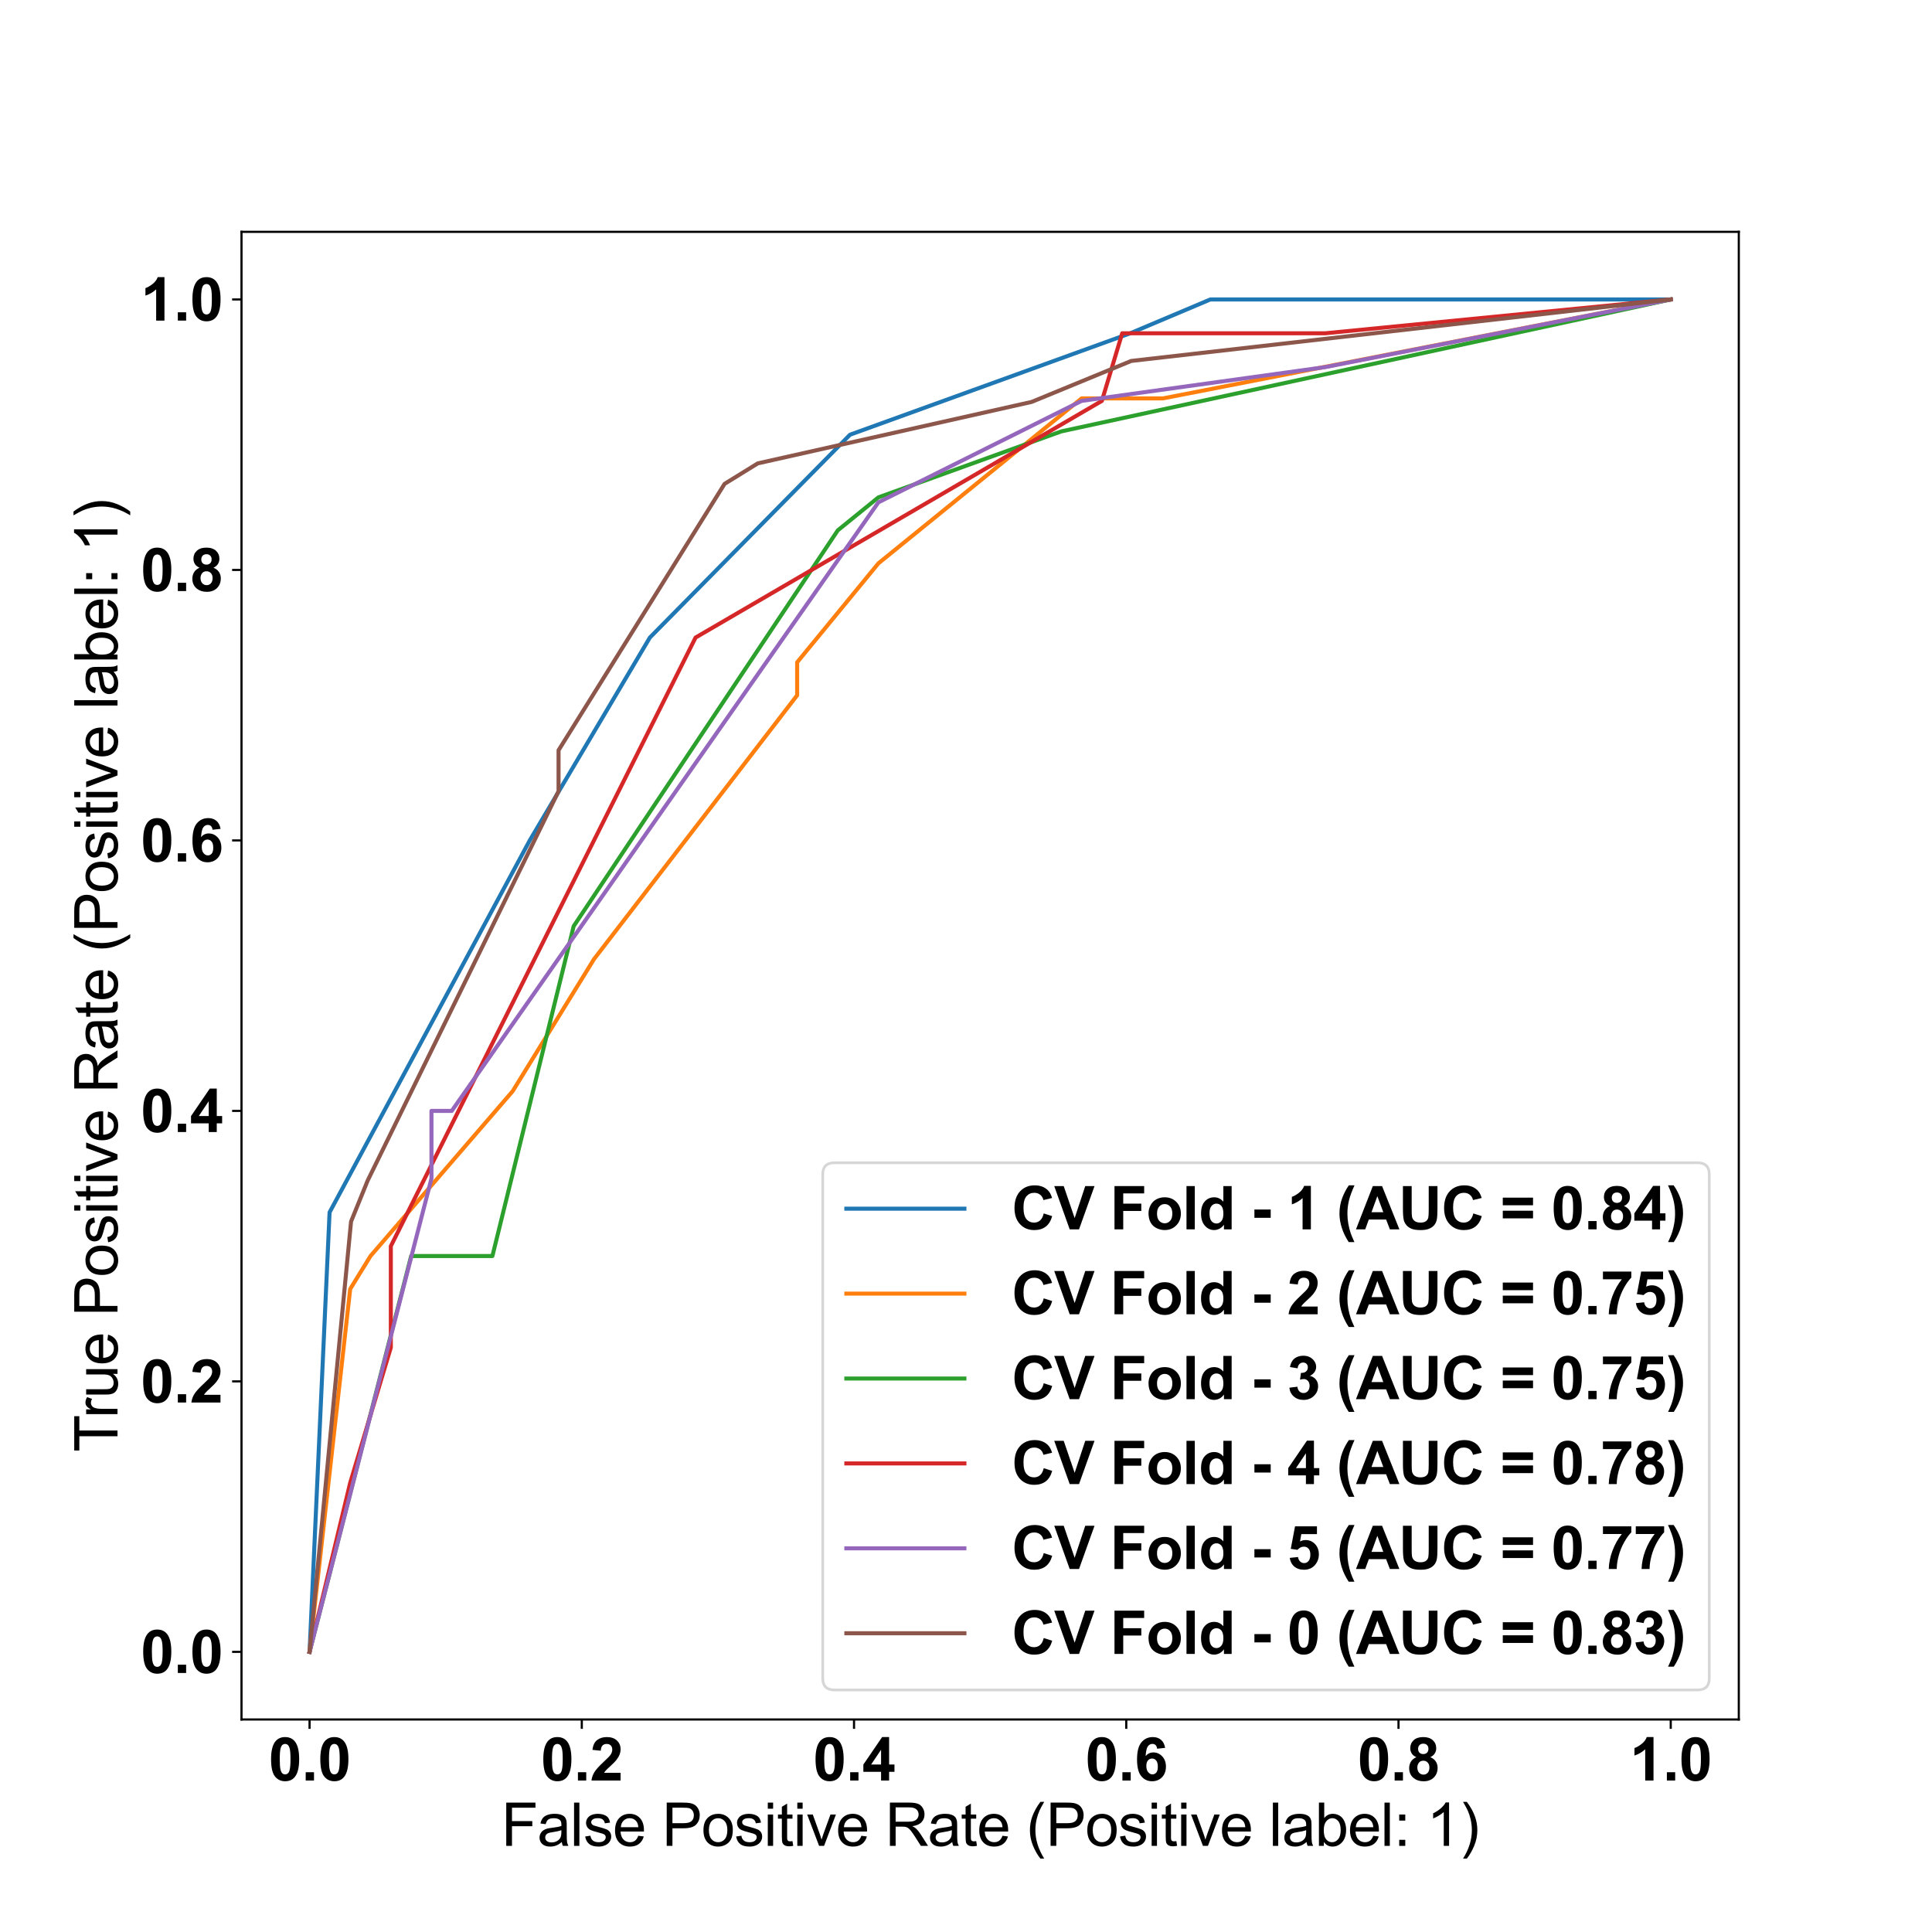 <?xml version="1.0" encoding="utf-8" standalone="no"?>
<!DOCTYPE svg PUBLIC "-//W3C//DTD SVG 1.1//EN"
  "http://www.w3.org/Graphics/SVG/1.1/DTD/svg11.dtd">
<svg xmlns:xlink="http://www.w3.org/1999/xlink" width="720pt" height="720pt" viewBox="0 0 720 720" xmlns="http://www.w3.org/2000/svg" version="1.1">
 <defs>
  <style type="text/css">*{stroke-linejoin: round; stroke-linecap: butt}</style>
 </defs>
 <g id="figure_1">
  <g id="patch_1">
   <path d="M 0 720 
L 720 720 
L 720 0 
L 0 0 
z
" style="fill: #ffffff"/>
  </g>
  <g id="axes_1">
   <g id="patch_2">
    <path d="M 90 640.8 
L 648 640.8 
L 648 86.4 
L 90 86.4 
z
" style="fill: #ffffff"/>
   </g>
   <g id="matplotlib.axis_1">
    <g id="xtick_1">
     <g id="line2d_1">
      <defs>
       <path id="m30ee2d2b7d" d="M 0 0 
L 0 3.5 
" style="stroke: #000000; stroke-width: 0.8"/>
      </defs>
      <g>
       <use xlink:href="#m30ee2d2b7d" x="115.364" y="640.8" style="stroke: #000000; stroke-width: 0.8"/>
      </g>
     </g>
     <g id="text_1">
      <!-- 0.0 -->
      <g transform="translate(100.074 663.547) scale(0.22 -0.22)">
       <defs>
        <path id="Arial-BoldMT-30" d="M 1756 4600 
Q 2422 4600 2797 4125 
Q 3244 3563 3244 2259 
Q 3244 959 2794 391 
Q 2422 -78 1756 -78 
Q 1088 -78 678 436 
Q 269 950 269 2269 
Q 269 3563 719 4131 
Q 1091 4600 1756 4600 
z
M 1756 3872 
Q 1597 3872 1472 3770 
Q 1347 3669 1278 3406 
Q 1188 3066 1188 2259 
Q 1188 1453 1269 1151 
Q 1350 850 1473 750 
Q 1597 650 1756 650 
Q 1916 650 2041 751 
Q 2166 853 2234 1116 
Q 2325 1453 2325 2259 
Q 2325 3066 2244 3367 
Q 2163 3669 2039 3770 
Q 1916 3872 1756 3872 
z
" transform="scale(0.016)"/>
        <path id="Arial-BoldMT-2e" d="M 459 0 
L 459 878 
L 1338 878 
L 1338 0 
L 459 0 
z
" transform="scale(0.016)"/>
       </defs>
       <use xlink:href="#Arial-BoldMT-30"/>
       <use xlink:href="#Arial-BoldMT-2e" x="55.615"/>
       <use xlink:href="#Arial-BoldMT-30" x="83.398"/>
      </g>
     </g>
    </g>
    <g id="xtick_2">
     <g id="line2d_2">
      <g>
       <use xlink:href="#m30ee2d2b7d" x="216.818" y="640.8" style="stroke: #000000; stroke-width: 0.8"/>
      </g>
     </g>
     <g id="text_2">
      <!-- 0.2 -->
      <g transform="translate(201.528 663.547) scale(0.22 -0.22)">
       <defs>
        <path id="Arial-BoldMT-32" d="M 3238 816 
L 3238 0 
L 159 0 
Q 209 463 459 877 
Q 709 1291 1447 1975 
Q 2041 2528 2175 2725 
Q 2356 2997 2356 3263 
Q 2356 3556 2198 3714 
Q 2041 3872 1763 3872 
Q 1488 3872 1325 3706 
Q 1163 3541 1138 3156 
L 263 3244 
Q 341 3969 753 4284 
Q 1166 4600 1784 4600 
Q 2463 4600 2850 4234 
Q 3238 3869 3238 3325 
Q 3238 3016 3127 2736 
Q 3016 2456 2775 2150 
Q 2616 1947 2200 1565 
Q 1784 1184 1673 1059 
Q 1563 934 1494 816 
L 3238 816 
z
" transform="scale(0.016)"/>
       </defs>
       <use xlink:href="#Arial-BoldMT-30"/>
       <use xlink:href="#Arial-BoldMT-2e" x="55.615"/>
       <use xlink:href="#Arial-BoldMT-32" x="83.398"/>
      </g>
     </g>
    </g>
    <g id="xtick_3">
     <g id="line2d_3">
      <g>
       <use xlink:href="#m30ee2d2b7d" x="318.273" y="640.8" style="stroke: #000000; stroke-width: 0.8"/>
      </g>
     </g>
     <g id="text_3">
      <!-- 0.4 -->
      <g transform="translate(302.983 663.547) scale(0.22 -0.22)">
       <defs>
        <path id="Arial-BoldMT-34" d="M 1994 0 
L 1994 922 
L 119 922 
L 119 1691 
L 2106 4600 
L 2844 4600 
L 2844 1694 
L 3413 1694 
L 3413 922 
L 2844 922 
L 2844 0 
L 1994 0 
z
M 1994 1694 
L 1994 3259 
L 941 1694 
L 1994 1694 
z
" transform="scale(0.016)"/>
       </defs>
       <use xlink:href="#Arial-BoldMT-30"/>
       <use xlink:href="#Arial-BoldMT-2e" x="55.615"/>
       <use xlink:href="#Arial-BoldMT-34" x="83.398"/>
      </g>
     </g>
    </g>
    <g id="xtick_4">
     <g id="line2d_4">
      <g>
       <use xlink:href="#m30ee2d2b7d" x="419.727" y="640.8" style="stroke: #000000; stroke-width: 0.8"/>
      </g>
     </g>
     <g id="text_4">
      <!-- 0.6 -->
      <g transform="translate(404.437 663.547) scale(0.22 -0.22)">
       <defs>
        <path id="Arial-BoldMT-36" d="M 3247 3459 
L 2397 3366 
Q 2366 3628 2234 3753 
Q 2103 3878 1894 3878 
Q 1616 3878 1423 3628 
Q 1231 3378 1181 2588 
Q 1509 2975 1997 2975 
Q 2547 2975 2939 2556 
Q 3331 2138 3331 1475 
Q 3331 772 2918 347 
Q 2506 -78 1859 -78 
Q 1166 -78 719 461 
Q 272 1000 272 2228 
Q 272 3488 737 4044 
Q 1203 4600 1947 4600 
Q 2469 4600 2811 4308 
Q 3153 4016 3247 3459 
z
M 1256 1544 
Q 1256 1116 1453 883 
Q 1650 650 1903 650 
Q 2147 650 2309 840 
Q 2472 1031 2472 1466 
Q 2472 1913 2297 2120 
Q 2122 2328 1859 2328 
Q 1606 2328 1431 2129 
Q 1256 1931 1256 1544 
z
" transform="scale(0.016)"/>
       </defs>
       <use xlink:href="#Arial-BoldMT-30"/>
       <use xlink:href="#Arial-BoldMT-2e" x="55.615"/>
       <use xlink:href="#Arial-BoldMT-36" x="83.398"/>
      </g>
     </g>
    </g>
    <g id="xtick_5">
     <g id="line2d_5">
      <g>
       <use xlink:href="#m30ee2d2b7d" x="521.182" y="640.8" style="stroke: #000000; stroke-width: 0.8"/>
      </g>
     </g>
     <g id="text_5">
      <!-- 0.8 -->
      <g transform="translate(505.892 663.547) scale(0.22 -0.22)">
       <defs>
        <path id="Arial-BoldMT-38" d="M 1025 2472 
Q 684 2616 529 2867 
Q 375 3119 375 3419 
Q 375 3931 733 4265 
Q 1091 4600 1750 4600 
Q 2403 4600 2764 4265 
Q 3125 3931 3125 3419 
Q 3125 3100 2959 2851 
Q 2794 2603 2494 2472 
Q 2875 2319 3073 2025 
Q 3272 1731 3272 1347 
Q 3272 713 2867 316 
Q 2463 -81 1791 -81 
Q 1166 -81 750 247 
Q 259 634 259 1309 
Q 259 1681 443 1992 
Q 628 2303 1025 2472 
z
M 1206 3356 
Q 1206 3094 1354 2947 
Q 1503 2800 1750 2800 
Q 2000 2800 2150 2948 
Q 2300 3097 2300 3359 
Q 2300 3606 2151 3754 
Q 2003 3903 1759 3903 
Q 1506 3903 1356 3753 
Q 1206 3603 1206 3356 
z
M 1125 1394 
Q 1125 1031 1311 828 
Q 1497 625 1775 625 
Q 2047 625 2225 820 
Q 2403 1016 2403 1384 
Q 2403 1706 2222 1901 
Q 2041 2097 1763 2097 
Q 1441 2097 1283 1875 
Q 1125 1653 1125 1394 
z
" transform="scale(0.016)"/>
       </defs>
       <use xlink:href="#Arial-BoldMT-30"/>
       <use xlink:href="#Arial-BoldMT-2e" x="55.615"/>
       <use xlink:href="#Arial-BoldMT-38" x="83.398"/>
      </g>
     </g>
    </g>
    <g id="xtick_6">
     <g id="line2d_6">
      <g>
       <use xlink:href="#m30ee2d2b7d" x="622.636" y="640.8" style="stroke: #000000; stroke-width: 0.8"/>
      </g>
     </g>
     <g id="text_6">
      <!-- 1.0 -->
      <g transform="translate(607.346 663.547) scale(0.22 -0.22)">
       <defs>
        <path id="Arial-BoldMT-31" d="M 2519 0 
L 1641 0 
L 1641 3309 
Q 1159 2859 506 2644 
L 506 3441 
Q 850 3553 1253 3867 
Q 1656 4181 1806 4600 
L 2519 4600 
L 2519 0 
z
" transform="scale(0.016)"/>
       </defs>
       <use xlink:href="#Arial-BoldMT-31"/>
       <use xlink:href="#Arial-BoldMT-2e" x="55.615"/>
       <use xlink:href="#Arial-BoldMT-30" x="83.398"/>
      </g>
     </g>
    </g>
    <g id="text_7">
     <!-- False Positive Rate (Positive label: 1) -->
     <g transform="translate(186.821 687.904) scale(0.22 -0.22)">
      <defs>
       <path id="ArialMT-46" d="M 525 0 
L 525 4581 
L 3616 4581 
L 3616 4041 
L 1131 4041 
L 1131 2622 
L 3281 2622 
L 3281 2081 
L 1131 2081 
L 1131 0 
L 525 0 
z
" transform="scale(0.016)"/>
       <path id="ArialMT-61" d="M 2588 409 
Q 2275 144 1986 34 
Q 1697 -75 1366 -75 
Q 819 -75 525 192 
Q 231 459 231 875 
Q 231 1119 342 1320 
Q 453 1522 633 1644 
Q 813 1766 1038 1828 
Q 1203 1872 1538 1913 
Q 2219 1994 2541 2106 
Q 2544 2222 2544 2253 
Q 2544 2597 2384 2738 
Q 2169 2928 1744 2928 
Q 1347 2928 1158 2789 
Q 969 2650 878 2297 
L 328 2372 
Q 403 2725 575 2942 
Q 747 3159 1072 3276 
Q 1397 3394 1825 3394 
Q 2250 3394 2515 3294 
Q 2781 3194 2906 3042 
Q 3031 2891 3081 2659 
Q 3109 2516 3109 2141 
L 3109 1391 
Q 3109 606 3145 398 
Q 3181 191 3288 0 
L 2700 0 
Q 2613 175 2588 409 
z
M 2541 1666 
Q 2234 1541 1622 1453 
Q 1275 1403 1131 1340 
Q 988 1278 909 1158 
Q 831 1038 831 891 
Q 831 666 1001 516 
Q 1172 366 1500 366 
Q 1825 366 2078 508 
Q 2331 650 2450 897 
Q 2541 1088 2541 1459 
L 2541 1666 
z
" transform="scale(0.016)"/>
       <path id="ArialMT-6c" d="M 409 0 
L 409 4581 
L 972 4581 
L 972 0 
L 409 0 
z
" transform="scale(0.016)"/>
       <path id="ArialMT-73" d="M 197 991 
L 753 1078 
Q 800 744 1014 566 
Q 1228 388 1613 388 
Q 2000 388 2187 545 
Q 2375 703 2375 916 
Q 2375 1106 2209 1216 
Q 2094 1291 1634 1406 
Q 1016 1563 777 1677 
Q 538 1791 414 1992 
Q 291 2194 291 2438 
Q 291 2659 392 2848 
Q 494 3038 669 3163 
Q 800 3259 1026 3326 
Q 1253 3394 1513 3394 
Q 1903 3394 2198 3281 
Q 2494 3169 2634 2976 
Q 2775 2784 2828 2463 
L 2278 2388 
Q 2241 2644 2061 2787 
Q 1881 2931 1553 2931 
Q 1166 2931 1000 2803 
Q 834 2675 834 2503 
Q 834 2394 903 2306 
Q 972 2216 1119 2156 
Q 1203 2125 1616 2013 
Q 2213 1853 2448 1751 
Q 2684 1650 2818 1456 
Q 2953 1263 2953 975 
Q 2953 694 2789 445 
Q 2625 197 2315 61 
Q 2006 -75 1616 -75 
Q 969 -75 630 194 
Q 291 463 197 991 
z
" transform="scale(0.016)"/>
       <path id="ArialMT-65" d="M 2694 1069 
L 3275 997 
Q 3138 488 2766 206 
Q 2394 -75 1816 -75 
Q 1088 -75 661 373 
Q 234 822 234 1631 
Q 234 2469 665 2931 
Q 1097 3394 1784 3394 
Q 2450 3394 2872 2941 
Q 3294 2488 3294 1666 
Q 3294 1616 3291 1516 
L 816 1516 
Q 847 969 1125 678 
Q 1403 388 1819 388 
Q 2128 388 2347 550 
Q 2566 713 2694 1069 
z
M 847 1978 
L 2700 1978 
Q 2663 2397 2488 2606 
Q 2219 2931 1791 2931 
Q 1403 2931 1139 2672 
Q 875 2413 847 1978 
z
" transform="scale(0.016)"/>
       <path id="ArialMT-20" transform="scale(0.016)"/>
       <path id="ArialMT-50" d="M 494 0 
L 494 4581 
L 2222 4581 
Q 2678 4581 2919 4538 
Q 3256 4481 3484 4323 
Q 3713 4166 3852 3881 
Q 3991 3597 3991 3256 
Q 3991 2672 3619 2267 
Q 3247 1863 2275 1863 
L 1100 1863 
L 1100 0 
L 494 0 
z
M 1100 2403 
L 2284 2403 
Q 2872 2403 3119 2622 
Q 3366 2841 3366 3238 
Q 3366 3525 3220 3729 
Q 3075 3934 2838 4000 
Q 2684 4041 2272 4041 
L 1100 4041 
L 1100 2403 
z
" transform="scale(0.016)"/>
       <path id="ArialMT-6f" d="M 213 1659 
Q 213 2581 725 3025 
Q 1153 3394 1769 3394 
Q 2453 3394 2887 2945 
Q 3322 2497 3322 1706 
Q 3322 1066 3130 698 
Q 2938 331 2570 128 
Q 2203 -75 1769 -75 
Q 1072 -75 642 372 
Q 213 819 213 1659 
z
M 791 1659 
Q 791 1022 1069 705 
Q 1347 388 1769 388 
Q 2188 388 2466 706 
Q 2744 1025 2744 1678 
Q 2744 2294 2464 2611 
Q 2184 2928 1769 2928 
Q 1347 2928 1069 2612 
Q 791 2297 791 1659 
z
" transform="scale(0.016)"/>
       <path id="ArialMT-69" d="M 425 3934 
L 425 4581 
L 988 4581 
L 988 3934 
L 425 3934 
z
M 425 0 
L 425 3319 
L 988 3319 
L 988 0 
L 425 0 
z
" transform="scale(0.016)"/>
       <path id="ArialMT-74" d="M 1650 503 
L 1731 6 
Q 1494 -44 1306 -44 
Q 1000 -44 831 53 
Q 663 150 594 308 
Q 525 466 525 972 
L 525 2881 
L 113 2881 
L 113 3319 
L 525 3319 
L 525 4141 
L 1084 4478 
L 1084 3319 
L 1650 3319 
L 1650 2881 
L 1084 2881 
L 1084 941 
Q 1084 700 1114 631 
Q 1144 563 1211 522 
Q 1278 481 1403 481 
Q 1497 481 1650 503 
z
" transform="scale(0.016)"/>
       <path id="ArialMT-76" d="M 1344 0 
L 81 3319 
L 675 3319 
L 1388 1331 
Q 1503 1009 1600 663 
Q 1675 925 1809 1294 
L 2547 3319 
L 3125 3319 
L 1869 0 
L 1344 0 
z
" transform="scale(0.016)"/>
       <path id="ArialMT-52" d="M 503 0 
L 503 4581 
L 2534 4581 
Q 3147 4581 3465 4457 
Q 3784 4334 3975 4021 
Q 4166 3709 4166 3331 
Q 4166 2844 3850 2509 
Q 3534 2175 2875 2084 
Q 3116 1969 3241 1856 
Q 3506 1613 3744 1247 
L 4541 0 
L 3778 0 
L 3172 953 
Q 2906 1366 2734 1584 
Q 2563 1803 2427 1890 
Q 2291 1978 2150 2013 
Q 2047 2034 1813 2034 
L 1109 2034 
L 1109 0 
L 503 0 
z
M 1109 2559 
L 2413 2559 
Q 2828 2559 3062 2645 
Q 3297 2731 3419 2920 
Q 3541 3109 3541 3331 
Q 3541 3656 3305 3865 
Q 3069 4075 2559 4075 
L 1109 4075 
L 1109 2559 
z
" transform="scale(0.016)"/>
       <path id="ArialMT-28" d="M 1497 -1347 
Q 1031 -759 709 28 
Q 388 816 388 1659 
Q 388 2403 628 3084 
Q 909 3875 1497 4659 
L 1900 4659 
Q 1522 4009 1400 3731 
Q 1209 3300 1100 2831 
Q 966 2247 966 1656 
Q 966 153 1900 -1347 
L 1497 -1347 
z
" transform="scale(0.016)"/>
       <path id="ArialMT-62" d="M 941 0 
L 419 0 
L 419 4581 
L 981 4581 
L 981 2947 
Q 1338 3394 1891 3394 
Q 2197 3394 2470 3270 
Q 2744 3147 2920 2923 
Q 3097 2700 3197 2384 
Q 3297 2069 3297 1709 
Q 3297 856 2875 390 
Q 2453 -75 1863 -75 
Q 1275 -75 941 416 
L 941 0 
z
M 934 1684 
Q 934 1088 1097 822 
Q 1363 388 1816 388 
Q 2184 388 2453 708 
Q 2722 1028 2722 1663 
Q 2722 2313 2464 2622 
Q 2206 2931 1841 2931 
Q 1472 2931 1203 2611 
Q 934 2291 934 1684 
z
" transform="scale(0.016)"/>
       <path id="ArialMT-3a" d="M 578 2678 
L 578 3319 
L 1219 3319 
L 1219 2678 
L 578 2678 
z
M 578 0 
L 578 641 
L 1219 641 
L 1219 0 
L 578 0 
z
" transform="scale(0.016)"/>
       <path id="ArialMT-31" d="M 2384 0 
L 1822 0 
L 1822 3584 
Q 1619 3391 1289 3197 
Q 959 3003 697 2906 
L 697 3450 
Q 1169 3672 1522 3987 
Q 1875 4303 2022 4600 
L 2384 4600 
L 2384 0 
z
" transform="scale(0.016)"/>
       <path id="ArialMT-29" d="M 791 -1347 
L 388 -1347 
Q 1322 153 1322 1656 
Q 1322 2244 1188 2822 
Q 1081 3291 891 3722 
Q 769 4003 388 4659 
L 791 4659 
Q 1378 3875 1659 3084 
Q 1900 2403 1900 1659 
Q 1900 816 1576 28 
Q 1253 -759 791 -1347 
z
" transform="scale(0.016)"/>
      </defs>
      <use xlink:href="#ArialMT-46"/>
      <use xlink:href="#ArialMT-61" x="61.084"/>
      <use xlink:href="#ArialMT-6c" x="116.699"/>
      <use xlink:href="#ArialMT-73" x="138.916"/>
      <use xlink:href="#ArialMT-65" x="188.916"/>
      <use xlink:href="#ArialMT-20" x="244.531"/>
      <use xlink:href="#ArialMT-50" x="272.314"/>
      <use xlink:href="#ArialMT-6f" x="339.014"/>
      <use xlink:href="#ArialMT-73" x="394.629"/>
      <use xlink:href="#ArialMT-69" x="444.629"/>
      <use xlink:href="#ArialMT-74" x="466.846"/>
      <use xlink:href="#ArialMT-69" x="494.629"/>
      <use xlink:href="#ArialMT-76" x="516.846"/>
      <use xlink:href="#ArialMT-65" x="566.846"/>
      <use xlink:href="#ArialMT-20" x="622.461"/>
      <use xlink:href="#ArialMT-52" x="650.244"/>
      <use xlink:href="#ArialMT-61" x="722.461"/>
      <use xlink:href="#ArialMT-74" x="778.076"/>
      <use xlink:href="#ArialMT-65" x="805.859"/>
      <use xlink:href="#ArialMT-20" x="861.475"/>
      <use xlink:href="#ArialMT-28" x="889.258"/>
      <use xlink:href="#ArialMT-50" x="922.559"/>
      <use xlink:href="#ArialMT-6f" x="989.258"/>
      <use xlink:href="#ArialMT-73" x="1044.873"/>
      <use xlink:href="#ArialMT-69" x="1094.873"/>
      <use xlink:href="#ArialMT-74" x="1117.09"/>
      <use xlink:href="#ArialMT-69" x="1144.873"/>
      <use xlink:href="#ArialMT-76" x="1167.09"/>
      <use xlink:href="#ArialMT-65" x="1217.09"/>
      <use xlink:href="#ArialMT-20" x="1272.705"/>
      <use xlink:href="#ArialMT-6c" x="1300.488"/>
      <use xlink:href="#ArialMT-61" x="1322.705"/>
      <use xlink:href="#ArialMT-62" x="1378.32"/>
      <use xlink:href="#ArialMT-65" x="1433.936"/>
      <use xlink:href="#ArialMT-6c" x="1489.551"/>
      <use xlink:href="#ArialMT-3a" x="1511.768"/>
      <use xlink:href="#ArialMT-20" x="1539.551"/>
      <use xlink:href="#ArialMT-31" x="1567.334"/>
      <use xlink:href="#ArialMT-29" x="1622.949"/>
     </g>
    </g>
   </g>
   <g id="matplotlib.axis_2">
    <g id="ytick_1">
     <g id="line2d_7">
      <defs>
       <path id="m7b9fe985a1" d="M 0 0 
L -3.5 0 
" style="stroke: #000000; stroke-width: 0.8"/>
      </defs>
      <g>
       <use xlink:href="#m7b9fe985a1" x="90" y="615.6" style="stroke: #000000; stroke-width: 0.8"/>
      </g>
     </g>
     <g id="text_8">
      <!-- 0.0 -->
      <g transform="translate(52.42 623.474) scale(0.22 -0.22)">
       <use xlink:href="#Arial-BoldMT-30"/>
       <use xlink:href="#Arial-BoldMT-2e" x="55.615"/>
       <use xlink:href="#Arial-BoldMT-30" x="83.398"/>
      </g>
     </g>
    </g>
    <g id="ytick_2">
     <g id="line2d_8">
      <g>
       <use xlink:href="#m7b9fe985a1" x="90" y="514.8" style="stroke: #000000; stroke-width: 0.8"/>
      </g>
     </g>
     <g id="text_9">
      <!-- 0.2 -->
      <g transform="translate(52.42 522.674) scale(0.22 -0.22)">
       <use xlink:href="#Arial-BoldMT-30"/>
       <use xlink:href="#Arial-BoldMT-2e" x="55.615"/>
       <use xlink:href="#Arial-BoldMT-32" x="83.398"/>
      </g>
     </g>
    </g>
    <g id="ytick_3">
     <g id="line2d_9">
      <g>
       <use xlink:href="#m7b9fe985a1" x="90" y="414" style="stroke: #000000; stroke-width: 0.8"/>
      </g>
     </g>
     <g id="text_10">
      <!-- 0.4 -->
      <g transform="translate(52.42 421.874) scale(0.22 -0.22)">
       <use xlink:href="#Arial-BoldMT-30"/>
       <use xlink:href="#Arial-BoldMT-2e" x="55.615"/>
       <use xlink:href="#Arial-BoldMT-34" x="83.398"/>
      </g>
     </g>
    </g>
    <g id="ytick_4">
     <g id="line2d_10">
      <g>
       <use xlink:href="#m7b9fe985a1" x="90" y="313.2" style="stroke: #000000; stroke-width: 0.8"/>
      </g>
     </g>
     <g id="text_11">
      <!-- 0.6 -->
      <g transform="translate(52.42 321.074) scale(0.22 -0.22)">
       <use xlink:href="#Arial-BoldMT-30"/>
       <use xlink:href="#Arial-BoldMT-2e" x="55.615"/>
       <use xlink:href="#Arial-BoldMT-36" x="83.398"/>
      </g>
     </g>
    </g>
    <g id="ytick_5">
     <g id="line2d_11">
      <g>
       <use xlink:href="#m7b9fe985a1" x="90" y="212.4" style="stroke: #000000; stroke-width: 0.8"/>
      </g>
     </g>
     <g id="text_12">
      <!-- 0.8 -->
      <g transform="translate(52.42 220.274) scale(0.22 -0.22)">
       <use xlink:href="#Arial-BoldMT-30"/>
       <use xlink:href="#Arial-BoldMT-2e" x="55.615"/>
       <use xlink:href="#Arial-BoldMT-38" x="83.398"/>
      </g>
     </g>
    </g>
    <g id="ytick_6">
     <g id="line2d_12">
      <g>
       <use xlink:href="#m7b9fe985a1" x="90" y="111.6" style="stroke: #000000; stroke-width: 0.8"/>
      </g>
     </g>
     <g id="text_13">
      <!-- 1.0 -->
      <g transform="translate(52.42 119.474) scale(0.22 -0.22)">
       <use xlink:href="#Arial-BoldMT-31"/>
       <use xlink:href="#Arial-BoldMT-2e" x="55.615"/>
       <use xlink:href="#Arial-BoldMT-30" x="83.398"/>
      </g>
     </g>
    </g>
    <g id="text_14">
     <!-- True Positive Rate (Positive label: 1) -->
     <g transform="translate(43.79 541.085) rotate(-90) scale(0.22 -0.22)">
      <defs>
       <path id="ArialMT-54" d="M 1659 0 
L 1659 4041 
L 150 4041 
L 150 4581 
L 3781 4581 
L 3781 4041 
L 2266 4041 
L 2266 0 
L 1659 0 
z
" transform="scale(0.016)"/>
       <path id="ArialMT-72" d="M 416 0 
L 416 3319 
L 922 3319 
L 922 2816 
Q 1116 3169 1280 3281 
Q 1444 3394 1641 3394 
Q 1925 3394 2219 3213 
L 2025 2691 
Q 1819 2813 1613 2813 
Q 1428 2813 1281 2702 
Q 1134 2591 1072 2394 
Q 978 2094 978 1738 
L 978 0 
L 416 0 
z
" transform="scale(0.016)"/>
       <path id="ArialMT-75" d="M 2597 0 
L 2597 488 
Q 2209 -75 1544 -75 
Q 1250 -75 995 37 
Q 741 150 617 320 
Q 494 491 444 738 
Q 409 903 409 1263 
L 409 3319 
L 972 3319 
L 972 1478 
Q 972 1038 1006 884 
Q 1059 663 1231 536 
Q 1403 409 1656 409 
Q 1909 409 2131 539 
Q 2353 669 2445 892 
Q 2538 1116 2538 1541 
L 2538 3319 
L 3100 3319 
L 3100 0 
L 2597 0 
z
" transform="scale(0.016)"/>
      </defs>
      <use xlink:href="#ArialMT-54"/>
      <use xlink:href="#ArialMT-72" x="57.334"/>
      <use xlink:href="#ArialMT-75" x="90.635"/>
      <use xlink:href="#ArialMT-65" x="146.25"/>
      <use xlink:href="#ArialMT-20" x="201.865"/>
      <use xlink:href="#ArialMT-50" x="229.648"/>
      <use xlink:href="#ArialMT-6f" x="296.348"/>
      <use xlink:href="#ArialMT-73" x="351.963"/>
      <use xlink:href="#ArialMT-69" x="401.963"/>
      <use xlink:href="#ArialMT-74" x="424.18"/>
      <use xlink:href="#ArialMT-69" x="451.963"/>
      <use xlink:href="#ArialMT-76" x="474.18"/>
      <use xlink:href="#ArialMT-65" x="524.18"/>
      <use xlink:href="#ArialMT-20" x="579.795"/>
      <use xlink:href="#ArialMT-52" x="607.578"/>
      <use xlink:href="#ArialMT-61" x="679.795"/>
      <use xlink:href="#ArialMT-74" x="735.41"/>
      <use xlink:href="#ArialMT-65" x="763.193"/>
      <use xlink:href="#ArialMT-20" x="818.809"/>
      <use xlink:href="#ArialMT-28" x="846.592"/>
      <use xlink:href="#ArialMT-50" x="879.893"/>
      <use xlink:href="#ArialMT-6f" x="946.592"/>
      <use xlink:href="#ArialMT-73" x="1002.207"/>
      <use xlink:href="#ArialMT-69" x="1052.207"/>
      <use xlink:href="#ArialMT-74" x="1074.424"/>
      <use xlink:href="#ArialMT-69" x="1102.207"/>
      <use xlink:href="#ArialMT-76" x="1124.424"/>
      <use xlink:href="#ArialMT-65" x="1174.424"/>
      <use xlink:href="#ArialMT-20" x="1230.039"/>
      <use xlink:href="#ArialMT-6c" x="1257.822"/>
      <use xlink:href="#ArialMT-61" x="1280.039"/>
      <use xlink:href="#ArialMT-62" x="1335.654"/>
      <use xlink:href="#ArialMT-65" x="1391.27"/>
      <use xlink:href="#ArialMT-6c" x="1446.885"/>
      <use xlink:href="#ArialMT-3a" x="1469.102"/>
      <use xlink:href="#ArialMT-20" x="1496.885"/>
      <use xlink:href="#ArialMT-31" x="1524.668"/>
      <use xlink:href="#ArialMT-29" x="1580.283"/>
     </g>
    </g>
   </g>
   <g id="line2d_13">
    <path d="M 115.364 615.6 
L 122.824 451.8 
L 197.422 313.2 
L 242.182 237.6 
L 316.781 162 
L 421.219 124.2 
L 451.059 111.6 
L 622.636 111.6 
" clip-path="url(#p3f0f9d24a9)" style="fill: none; stroke: #1f77b4; stroke-width: 1.5; stroke-linecap: square"/>
   </g>
   <g id="line2d_14">
    <path d="M 115.364 615.6 
L 130.506 480.38 
L 138.077 468.088 
L 191.076 406.624 
L 221.361 357.454 
L 297.073 259.112 
L 297.073 246.82 
L 327.358 209.941 
L 403.071 148.478 
L 433.355 148.478 
L 622.636 111.6 
" clip-path="url(#p3f0f9d24a9)" style="fill: none; stroke: #ff7f0e; stroke-width: 1.5; stroke-linecap: square"/>
   </g>
   <g id="line2d_15">
    <path d="M 115.364 615.6 
L 153.22 468.088 
L 183.505 468.088 
L 213.79 345.161 
L 312.216 197.649 
L 327.358 185.356 
L 395.499 160.771 
L 622.636 111.6 
" clip-path="url(#p3f0f9d24a9)" style="fill: none; stroke: #2ca02c; stroke-width: 1.5; stroke-linecap: square"/>
   </g>
   <g id="line2d_16">
    <path d="M 115.364 615.6 
L 130.506 552.6 
L 145.649 502.2 
L 145.649 489.6 
L 145.649 464.4 
L 259.217 237.6 
L 410.642 149.4 
L 418.213 124.2 
L 493.925 124.2 
L 622.636 111.6 
" clip-path="url(#p3f0f9d24a9)" style="fill: none; stroke: #d62728; stroke-width: 1.5; stroke-linecap: square"/>
   </g>
   <g id="line2d_17">
    <path d="M 115.364 615.6 
L 160.791 439.2 
L 160.791 414 
L 168.362 414 
L 327.358 187.2 
L 403.071 149.4 
L 493.925 136.8 
L 622.636 111.6 
" clip-path="url(#p3f0f9d24a9)" style="fill: none; stroke: #9467bd; stroke-width: 1.5; stroke-linecap: square"/>
   </g>
   <g id="line2d_18">
    <path d="M 115.364 615.6 
L 130.829 455.236 
L 137.016 439.964 
L 208.157 294.873 
L 208.157 279.6 
L 270.02 180.327 
L 282.392 172.691 
L 384.466 149.782 
L 421.583 134.509 
L 622.636 111.6 
" clip-path="url(#p3f0f9d24a9)" style="fill: none; stroke: #8c564b; stroke-width: 1.5; stroke-linecap: square"/>
   </g>
   <g id="patch_3">
    <path d="M 90 640.8 
L 90 86.4 
" style="fill: none; stroke: #000000; stroke-width: 0.8; stroke-linejoin: miter; stroke-linecap: square"/>
   </g>
   <g id="patch_4">
    <path d="M 648 640.8 
L 648 86.4 
" style="fill: none; stroke: #000000; stroke-width: 0.8; stroke-linejoin: miter; stroke-linecap: square"/>
   </g>
   <g id="patch_5">
    <path d="M 90 640.8 
L 648 640.8 
" style="fill: none; stroke: #000000; stroke-width: 0.8; stroke-linejoin: miter; stroke-linecap: square"/>
   </g>
   <g id="patch_6">
    <path d="M 90 86.4 
L 648 86.4 
" style="fill: none; stroke: #000000; stroke-width: 0.8; stroke-linejoin: miter; stroke-linecap: square"/>
   </g>
   <g id="legend_1">
    <g id="patch_7">
     <path d="M 311.005 629.8 
L 632.6 629.8 
Q 637 629.8 637 625.4 
L 637 437.726 
Q 637 433.326 632.6 433.326 
L 311.005 433.326 
Q 306.605 433.326 306.605 437.726 
L 306.605 625.4 
Q 306.605 629.8 311.005 629.8 
z
" style="fill: #ffffff; opacity: 0.8; stroke: #cccccc; stroke-linejoin: miter"/>
    </g>
    <g id="line2d_19">
     <path d="M 315.405 450.442 
L 337.405 450.442 
L 359.405 450.442 
" style="fill: none; stroke: #1f77b4; stroke-width: 1.5; stroke-linecap: square"/>
    </g>
    <g id="text_15">
     <!-- CV Fold - 1 (AUC = 0.84) -->
     <g transform="translate(377.005 458.142) scale(0.22 -0.22)">
      <defs>
       <path id="Arial-BoldMT-43" d="M 3397 1684 
L 4294 1400 
Q 4088 650 3608 286 
Q 3128 -78 2391 -78 
Q 1478 -78 890 545 
Q 303 1169 303 2250 
Q 303 3394 893 4026 
Q 1484 4659 2447 4659 
Q 3288 4659 3813 4163 
Q 4125 3869 4281 3319 
L 3366 3100 
Q 3284 3456 3026 3662 
Q 2769 3869 2400 3869 
Q 1891 3869 1573 3503 
Q 1256 3138 1256 2319 
Q 1256 1450 1568 1081 
Q 1881 713 2381 713 
Q 2750 713 3015 947 
Q 3281 1181 3397 1684 
z
" transform="scale(0.016)"/>
       <path id="Arial-BoldMT-56" d="M 1634 0 
L -3 4581 
L 1000 4581 
L 2159 1191 
L 3281 4581 
L 4263 4581 
L 2622 0 
L 1634 0 
z
" transform="scale(0.016)"/>
       <path id="Arial-BoldMT-20" transform="scale(0.016)"/>
       <path id="Arial-BoldMT-46" d="M 472 0 
L 472 4581 
L 3613 4581 
L 3613 3806 
L 1397 3806 
L 1397 2722 
L 3309 2722 
L 3309 1947 
L 1397 1947 
L 1397 0 
L 472 0 
z
" transform="scale(0.016)"/>
       <path id="Arial-BoldMT-6f" d="M 256 1706 
Q 256 2144 472 2553 
Q 688 2963 1083 3178 
Q 1478 3394 1966 3394 
Q 2719 3394 3200 2905 
Q 3681 2416 3681 1669 
Q 3681 916 3195 420 
Q 2709 -75 1972 -75 
Q 1516 -75 1102 131 
Q 688 338 472 736 
Q 256 1134 256 1706 
z
M 1156 1659 
Q 1156 1166 1390 903 
Q 1625 641 1969 641 
Q 2313 641 2545 903 
Q 2778 1166 2778 1666 
Q 2778 2153 2545 2415 
Q 2313 2678 1969 2678 
Q 1625 2678 1390 2415 
Q 1156 2153 1156 1659 
z
" transform="scale(0.016)"/>
       <path id="Arial-BoldMT-6c" d="M 459 0 
L 459 4581 
L 1338 4581 
L 1338 0 
L 459 0 
z
" transform="scale(0.016)"/>
       <path id="Arial-BoldMT-64" d="M 3503 0 
L 2688 0 
L 2688 488 
Q 2484 203 2207 64 
Q 1931 -75 1650 -75 
Q 1078 -75 670 386 
Q 263 847 263 1672 
Q 263 2516 659 2955 
Q 1056 3394 1663 3394 
Q 2219 3394 2625 2931 
L 2625 4581 
L 3503 4581 
L 3503 0 
z
M 1159 1731 
Q 1159 1200 1306 963 
Q 1519 619 1900 619 
Q 2203 619 2415 876 
Q 2628 1134 2628 1647 
Q 2628 2219 2422 2470 
Q 2216 2722 1894 2722 
Q 1581 2722 1370 2473 
Q 1159 2225 1159 1731 
z
" transform="scale(0.016)"/>
       <path id="Arial-BoldMT-2d" d="M 359 1222 
L 359 2100 
L 2084 2100 
L 2084 1222 
L 359 1222 
z
" transform="scale(0.016)"/>
       <path id="Arial-BoldMT-28" d="M 1916 -1347 
L 1313 -1347 
Q 834 -625 584 153 
Q 334 931 334 1659 
Q 334 2563 644 3369 
Q 913 4069 1325 4659 
L 1925 4659 
Q 1497 3713 1336 3048 
Q 1175 2384 1175 1641 
Q 1175 1128 1270 590 
Q 1366 53 1531 -431 
Q 1641 -750 1916 -1347 
z
" transform="scale(0.016)"/>
       <path id="Arial-BoldMT-41" d="M 4597 0 
L 3591 0 
L 3191 1041 
L 1359 1041 
L 981 0 
L 0 0 
L 1784 4581 
L 2763 4581 
L 4597 0 
z
M 2894 1813 
L 2263 3513 
L 1644 1813 
L 2894 1813 
z
" transform="scale(0.016)"/>
       <path id="Arial-BoldMT-55" d="M 459 4581 
L 1384 4581 
L 1384 2100 
Q 1384 1509 1419 1334 
Q 1478 1053 1701 883 
Q 1925 713 2313 713 
Q 2706 713 2906 873 
Q 3106 1034 3147 1268 
Q 3188 1503 3188 2047 
L 3188 4581 
L 4113 4581 
L 4113 2175 
Q 4113 1350 4038 1009 
Q 3963 669 3761 434 
Q 3559 200 3221 61 
Q 2884 -78 2341 -78 
Q 1684 -78 1345 73 
Q 1006 225 809 467 
Q 613 709 550 975 
Q 459 1369 459 2138 
L 459 4581 
z
" transform="scale(0.016)"/>
       <path id="Arial-BoldMT-3d" d="M 266 2550 
L 266 3356 
L 3469 3356 
L 3469 2550 
L 266 2550 
z
M 266 1163 
L 266 1972 
L 3469 1972 
L 3469 1163 
L 266 1163 
z
" transform="scale(0.016)"/>
       <path id="Arial-BoldMT-29" d="M 216 -1347 
Q 475 -791 581 -494 
Q 688 -197 778 190 
Q 869 578 912 926 
Q 956 1275 956 1641 
Q 956 2384 797 3048 
Q 638 3713 209 4659 
L 806 4659 
Q 1278 3988 1539 3234 
Q 1800 2481 1800 1706 
Q 1800 1053 1594 306 
Q 1359 -531 822 -1347 
L 216 -1347 
z
" transform="scale(0.016)"/>
      </defs>
      <use xlink:href="#Arial-BoldMT-43"/>
      <use xlink:href="#Arial-BoldMT-56" x="72.217"/>
      <use xlink:href="#Arial-BoldMT-20" x="138.916"/>
      <use xlink:href="#Arial-BoldMT-46" x="166.699"/>
      <use xlink:href="#Arial-BoldMT-6f" x="227.783"/>
      <use xlink:href="#Arial-BoldMT-6c" x="288.867"/>
      <use xlink:href="#Arial-BoldMT-64" x="316.65"/>
      <use xlink:href="#Arial-BoldMT-20" x="377.734"/>
      <use xlink:href="#Arial-BoldMT-2d" x="405.518"/>
      <use xlink:href="#Arial-BoldMT-20" x="438.818"/>
      <use xlink:href="#Arial-BoldMT-31" x="466.602"/>
      <use xlink:href="#Arial-BoldMT-20" x="522.217"/>
      <use xlink:href="#Arial-BoldMT-28" x="550"/>
      <use xlink:href="#Arial-BoldMT-41" x="583.301"/>
      <use xlink:href="#Arial-BoldMT-55" x="655.518"/>
      <use xlink:href="#Arial-BoldMT-43" x="727.734"/>
      <use xlink:href="#Arial-BoldMT-20" x="799.951"/>
      <use xlink:href="#Arial-BoldMT-3d" x="827.734"/>
      <use xlink:href="#Arial-BoldMT-20" x="886.133"/>
      <use xlink:href="#Arial-BoldMT-30" x="913.916"/>
      <use xlink:href="#Arial-BoldMT-2e" x="969.531"/>
      <use xlink:href="#Arial-BoldMT-38" x="997.314"/>
      <use xlink:href="#Arial-BoldMT-34" x="1052.93"/>
      <use xlink:href="#Arial-BoldMT-29" x="1108.545"/>
     </g>
    </g>
    <g id="line2d_20">
     <path d="M 315.405 482.087 
L 337.405 482.087 
L 359.405 482.087 
" style="fill: none; stroke: #ff7f0e; stroke-width: 1.5; stroke-linecap: square"/>
    </g>
    <g id="text_16">
     <!-- CV Fold - 2 (AUC = 0.75) -->
     <g transform="translate(377.005 489.787) scale(0.22 -0.22)">
      <defs>
       <path id="Arial-BoldMT-37" d="M 272 3703 
L 272 4519 
L 3275 4519 
L 3275 3881 
Q 2903 3516 2518 2831 
Q 2134 2147 1932 1376 
Q 1731 606 1734 0 
L 888 0 
Q 909 950 1279 1937 
Q 1650 2925 2269 3703 
L 272 3703 
z
" transform="scale(0.016)"/>
       <path id="Arial-BoldMT-35" d="M 284 1178 
L 1159 1269 
Q 1197 972 1381 798 
Q 1566 625 1806 625 
Q 2081 625 2272 848 
Q 2463 1072 2463 1522 
Q 2463 1944 2273 2155 
Q 2084 2366 1781 2366 
Q 1403 2366 1103 2031 
L 391 2134 
L 841 4519 
L 3163 4519 
L 3163 3697 
L 1506 3697 
L 1369 2919 
Q 1663 3066 1969 3066 
Q 2553 3066 2959 2641 
Q 3366 2216 3366 1538 
Q 3366 972 3038 528 
Q 2591 -78 1797 -78 
Q 1163 -78 763 262 
Q 363 603 284 1178 
z
" transform="scale(0.016)"/>
      </defs>
      <use xlink:href="#Arial-BoldMT-43"/>
      <use xlink:href="#Arial-BoldMT-56" x="72.217"/>
      <use xlink:href="#Arial-BoldMT-20" x="138.916"/>
      <use xlink:href="#Arial-BoldMT-46" x="166.699"/>
      <use xlink:href="#Arial-BoldMT-6f" x="227.783"/>
      <use xlink:href="#Arial-BoldMT-6c" x="288.867"/>
      <use xlink:href="#Arial-BoldMT-64" x="316.65"/>
      <use xlink:href="#Arial-BoldMT-20" x="377.734"/>
      <use xlink:href="#Arial-BoldMT-2d" x="405.518"/>
      <use xlink:href="#Arial-BoldMT-20" x="438.818"/>
      <use xlink:href="#Arial-BoldMT-32" x="466.602"/>
      <use xlink:href="#Arial-BoldMT-20" x="522.217"/>
      <use xlink:href="#Arial-BoldMT-28" x="550"/>
      <use xlink:href="#Arial-BoldMT-41" x="583.301"/>
      <use xlink:href="#Arial-BoldMT-55" x="655.518"/>
      <use xlink:href="#Arial-BoldMT-43" x="727.734"/>
      <use xlink:href="#Arial-BoldMT-20" x="799.951"/>
      <use xlink:href="#Arial-BoldMT-3d" x="827.734"/>
      <use xlink:href="#Arial-BoldMT-20" x="886.133"/>
      <use xlink:href="#Arial-BoldMT-30" x="913.916"/>
      <use xlink:href="#Arial-BoldMT-2e" x="969.531"/>
      <use xlink:href="#Arial-BoldMT-37" x="997.314"/>
      <use xlink:href="#Arial-BoldMT-35" x="1052.93"/>
      <use xlink:href="#Arial-BoldMT-29" x="1108.545"/>
     </g>
    </g>
    <g id="line2d_21">
     <path d="M 315.405 513.733 
L 337.405 513.733 
L 359.405 513.733 
" style="fill: none; stroke: #2ca02c; stroke-width: 1.5; stroke-linecap: square"/>
    </g>
    <g id="text_17">
     <!-- CV Fold - 3 (AUC = 0.75) -->
     <g transform="translate(377.005 521.433) scale(0.22 -0.22)">
      <defs>
       <path id="Arial-BoldMT-33" d="M 241 1216 
L 1091 1319 
Q 1131 994 1309 822 
Q 1488 650 1741 650 
Q 2013 650 2198 856 
Q 2384 1063 2384 1413 
Q 2384 1744 2206 1937 
Q 2028 2131 1772 2131 
Q 1603 2131 1369 2066 
L 1466 2781 
Q 1822 2772 2009 2936 
Q 2197 3100 2197 3372 
Q 2197 3603 2059 3740 
Q 1922 3878 1694 3878 
Q 1469 3878 1309 3722 
Q 1150 3566 1116 3266 
L 306 3403 
Q 391 3819 561 4067 
Q 731 4316 1036 4458 
Q 1341 4600 1719 4600 
Q 2366 4600 2756 4188 
Q 3078 3850 3078 3425 
Q 3078 2822 2419 2463 
Q 2813 2378 3048 2084 
Q 3284 1791 3284 1375 
Q 3284 772 2843 347 
Q 2403 -78 1747 -78 
Q 1125 -78 715 280 
Q 306 638 241 1216 
z
" transform="scale(0.016)"/>
      </defs>
      <use xlink:href="#Arial-BoldMT-43"/>
      <use xlink:href="#Arial-BoldMT-56" x="72.217"/>
      <use xlink:href="#Arial-BoldMT-20" x="138.916"/>
      <use xlink:href="#Arial-BoldMT-46" x="166.699"/>
      <use xlink:href="#Arial-BoldMT-6f" x="227.783"/>
      <use xlink:href="#Arial-BoldMT-6c" x="288.867"/>
      <use xlink:href="#Arial-BoldMT-64" x="316.65"/>
      <use xlink:href="#Arial-BoldMT-20" x="377.734"/>
      <use xlink:href="#Arial-BoldMT-2d" x="405.518"/>
      <use xlink:href="#Arial-BoldMT-20" x="438.818"/>
      <use xlink:href="#Arial-BoldMT-33" x="466.602"/>
      <use xlink:href="#Arial-BoldMT-20" x="522.217"/>
      <use xlink:href="#Arial-BoldMT-28" x="550"/>
      <use xlink:href="#Arial-BoldMT-41" x="583.301"/>
      <use xlink:href="#Arial-BoldMT-55" x="655.518"/>
      <use xlink:href="#Arial-BoldMT-43" x="727.734"/>
      <use xlink:href="#Arial-BoldMT-20" x="799.951"/>
      <use xlink:href="#Arial-BoldMT-3d" x="827.734"/>
      <use xlink:href="#Arial-BoldMT-20" x="886.133"/>
      <use xlink:href="#Arial-BoldMT-30" x="913.916"/>
      <use xlink:href="#Arial-BoldMT-2e" x="969.531"/>
      <use xlink:href="#Arial-BoldMT-37" x="997.314"/>
      <use xlink:href="#Arial-BoldMT-35" x="1052.93"/>
      <use xlink:href="#Arial-BoldMT-29" x="1108.545"/>
     </g>
    </g>
    <g id="line2d_22">
     <path d="M 315.405 545.378 
L 337.405 545.378 
L 359.405 545.378 
" style="fill: none; stroke: #d62728; stroke-width: 1.5; stroke-linecap: square"/>
    </g>
    <g id="text_18">
     <!-- CV Fold - 4 (AUC = 0.78) -->
     <g transform="translate(377.005 553.078) scale(0.22 -0.22)">
      <use xlink:href="#Arial-BoldMT-43"/>
      <use xlink:href="#Arial-BoldMT-56" x="72.217"/>
      <use xlink:href="#Arial-BoldMT-20" x="138.916"/>
      <use xlink:href="#Arial-BoldMT-46" x="166.699"/>
      <use xlink:href="#Arial-BoldMT-6f" x="227.783"/>
      <use xlink:href="#Arial-BoldMT-6c" x="288.867"/>
      <use xlink:href="#Arial-BoldMT-64" x="316.65"/>
      <use xlink:href="#Arial-BoldMT-20" x="377.734"/>
      <use xlink:href="#Arial-BoldMT-2d" x="405.518"/>
      <use xlink:href="#Arial-BoldMT-20" x="438.818"/>
      <use xlink:href="#Arial-BoldMT-34" x="466.602"/>
      <use xlink:href="#Arial-BoldMT-20" x="522.217"/>
      <use xlink:href="#Arial-BoldMT-28" x="550"/>
      <use xlink:href="#Arial-BoldMT-41" x="583.301"/>
      <use xlink:href="#Arial-BoldMT-55" x="655.518"/>
      <use xlink:href="#Arial-BoldMT-43" x="727.734"/>
      <use xlink:href="#Arial-BoldMT-20" x="799.951"/>
      <use xlink:href="#Arial-BoldMT-3d" x="827.734"/>
      <use xlink:href="#Arial-BoldMT-20" x="886.133"/>
      <use xlink:href="#Arial-BoldMT-30" x="913.916"/>
      <use xlink:href="#Arial-BoldMT-2e" x="969.531"/>
      <use xlink:href="#Arial-BoldMT-37" x="997.314"/>
      <use xlink:href="#Arial-BoldMT-38" x="1052.93"/>
      <use xlink:href="#Arial-BoldMT-29" x="1108.545"/>
     </g>
    </g>
    <g id="line2d_23">
     <path d="M 315.405 577.024 
L 337.405 577.024 
L 359.405 577.024 
" style="fill: none; stroke: #9467bd; stroke-width: 1.5; stroke-linecap: square"/>
    </g>
    <g id="text_19">
     <!-- CV Fold - 5 (AUC = 0.77) -->
     <g transform="translate(377.005 584.724) scale(0.22 -0.22)">
      <use xlink:href="#Arial-BoldMT-43"/>
      <use xlink:href="#Arial-BoldMT-56" x="72.217"/>
      <use xlink:href="#Arial-BoldMT-20" x="138.916"/>
      <use xlink:href="#Arial-BoldMT-46" x="166.699"/>
      <use xlink:href="#Arial-BoldMT-6f" x="227.783"/>
      <use xlink:href="#Arial-BoldMT-6c" x="288.867"/>
      <use xlink:href="#Arial-BoldMT-64" x="316.65"/>
      <use xlink:href="#Arial-BoldMT-20" x="377.734"/>
      <use xlink:href="#Arial-BoldMT-2d" x="405.518"/>
      <use xlink:href="#Arial-BoldMT-20" x="438.818"/>
      <use xlink:href="#Arial-BoldMT-35" x="466.602"/>
      <use xlink:href="#Arial-BoldMT-20" x="522.217"/>
      <use xlink:href="#Arial-BoldMT-28" x="550"/>
      <use xlink:href="#Arial-BoldMT-41" x="583.301"/>
      <use xlink:href="#Arial-BoldMT-55" x="655.518"/>
      <use xlink:href="#Arial-BoldMT-43" x="727.734"/>
      <use xlink:href="#Arial-BoldMT-20" x="799.951"/>
      <use xlink:href="#Arial-BoldMT-3d" x="827.734"/>
      <use xlink:href="#Arial-BoldMT-20" x="886.133"/>
      <use xlink:href="#Arial-BoldMT-30" x="913.916"/>
      <use xlink:href="#Arial-BoldMT-2e" x="969.531"/>
      <use xlink:href="#Arial-BoldMT-37" x="997.314"/>
      <use xlink:href="#Arial-BoldMT-37" x="1052.93"/>
      <use xlink:href="#Arial-BoldMT-29" x="1108.545"/>
     </g>
    </g>
    <g id="line2d_24">
     <path d="M 315.405 608.67 
L 337.405 608.67 
L 359.405 608.67 
" style="fill: none; stroke: #8c564b; stroke-width: 1.5; stroke-linecap: square"/>
    </g>
    <g id="text_20">
     <!-- CV Fold - 0 (AUC = 0.83) -->
     <g transform="translate(377.005 616.37) scale(0.22 -0.22)">
      <use xlink:href="#Arial-BoldMT-43"/>
      <use xlink:href="#Arial-BoldMT-56" x="72.217"/>
      <use xlink:href="#Arial-BoldMT-20" x="138.916"/>
      <use xlink:href="#Arial-BoldMT-46" x="166.699"/>
      <use xlink:href="#Arial-BoldMT-6f" x="227.783"/>
      <use xlink:href="#Arial-BoldMT-6c" x="288.867"/>
      <use xlink:href="#Arial-BoldMT-64" x="316.65"/>
      <use xlink:href="#Arial-BoldMT-20" x="377.734"/>
      <use xlink:href="#Arial-BoldMT-2d" x="405.518"/>
      <use xlink:href="#Arial-BoldMT-20" x="438.818"/>
      <use xlink:href="#Arial-BoldMT-30" x="466.602"/>
      <use xlink:href="#Arial-BoldMT-20" x="522.217"/>
      <use xlink:href="#Arial-BoldMT-28" x="550"/>
      <use xlink:href="#Arial-BoldMT-41" x="583.301"/>
      <use xlink:href="#Arial-BoldMT-55" x="655.518"/>
      <use xlink:href="#Arial-BoldMT-43" x="727.734"/>
      <use xlink:href="#Arial-BoldMT-20" x="799.951"/>
      <use xlink:href="#Arial-BoldMT-3d" x="827.734"/>
      <use xlink:href="#Arial-BoldMT-20" x="886.133"/>
      <use xlink:href="#Arial-BoldMT-30" x="913.916"/>
      <use xlink:href="#Arial-BoldMT-2e" x="969.531"/>
      <use xlink:href="#Arial-BoldMT-38" x="997.314"/>
      <use xlink:href="#Arial-BoldMT-33" x="1052.93"/>
      <use xlink:href="#Arial-BoldMT-29" x="1108.545"/>
     </g>
    </g>
   </g>
  </g>
 </g>
 <defs>
  <clipPath id="p3f0f9d24a9">
   <rect x="90" y="86.4" width="558" height="554.4"/>
  </clipPath>
 </defs>
</svg>
